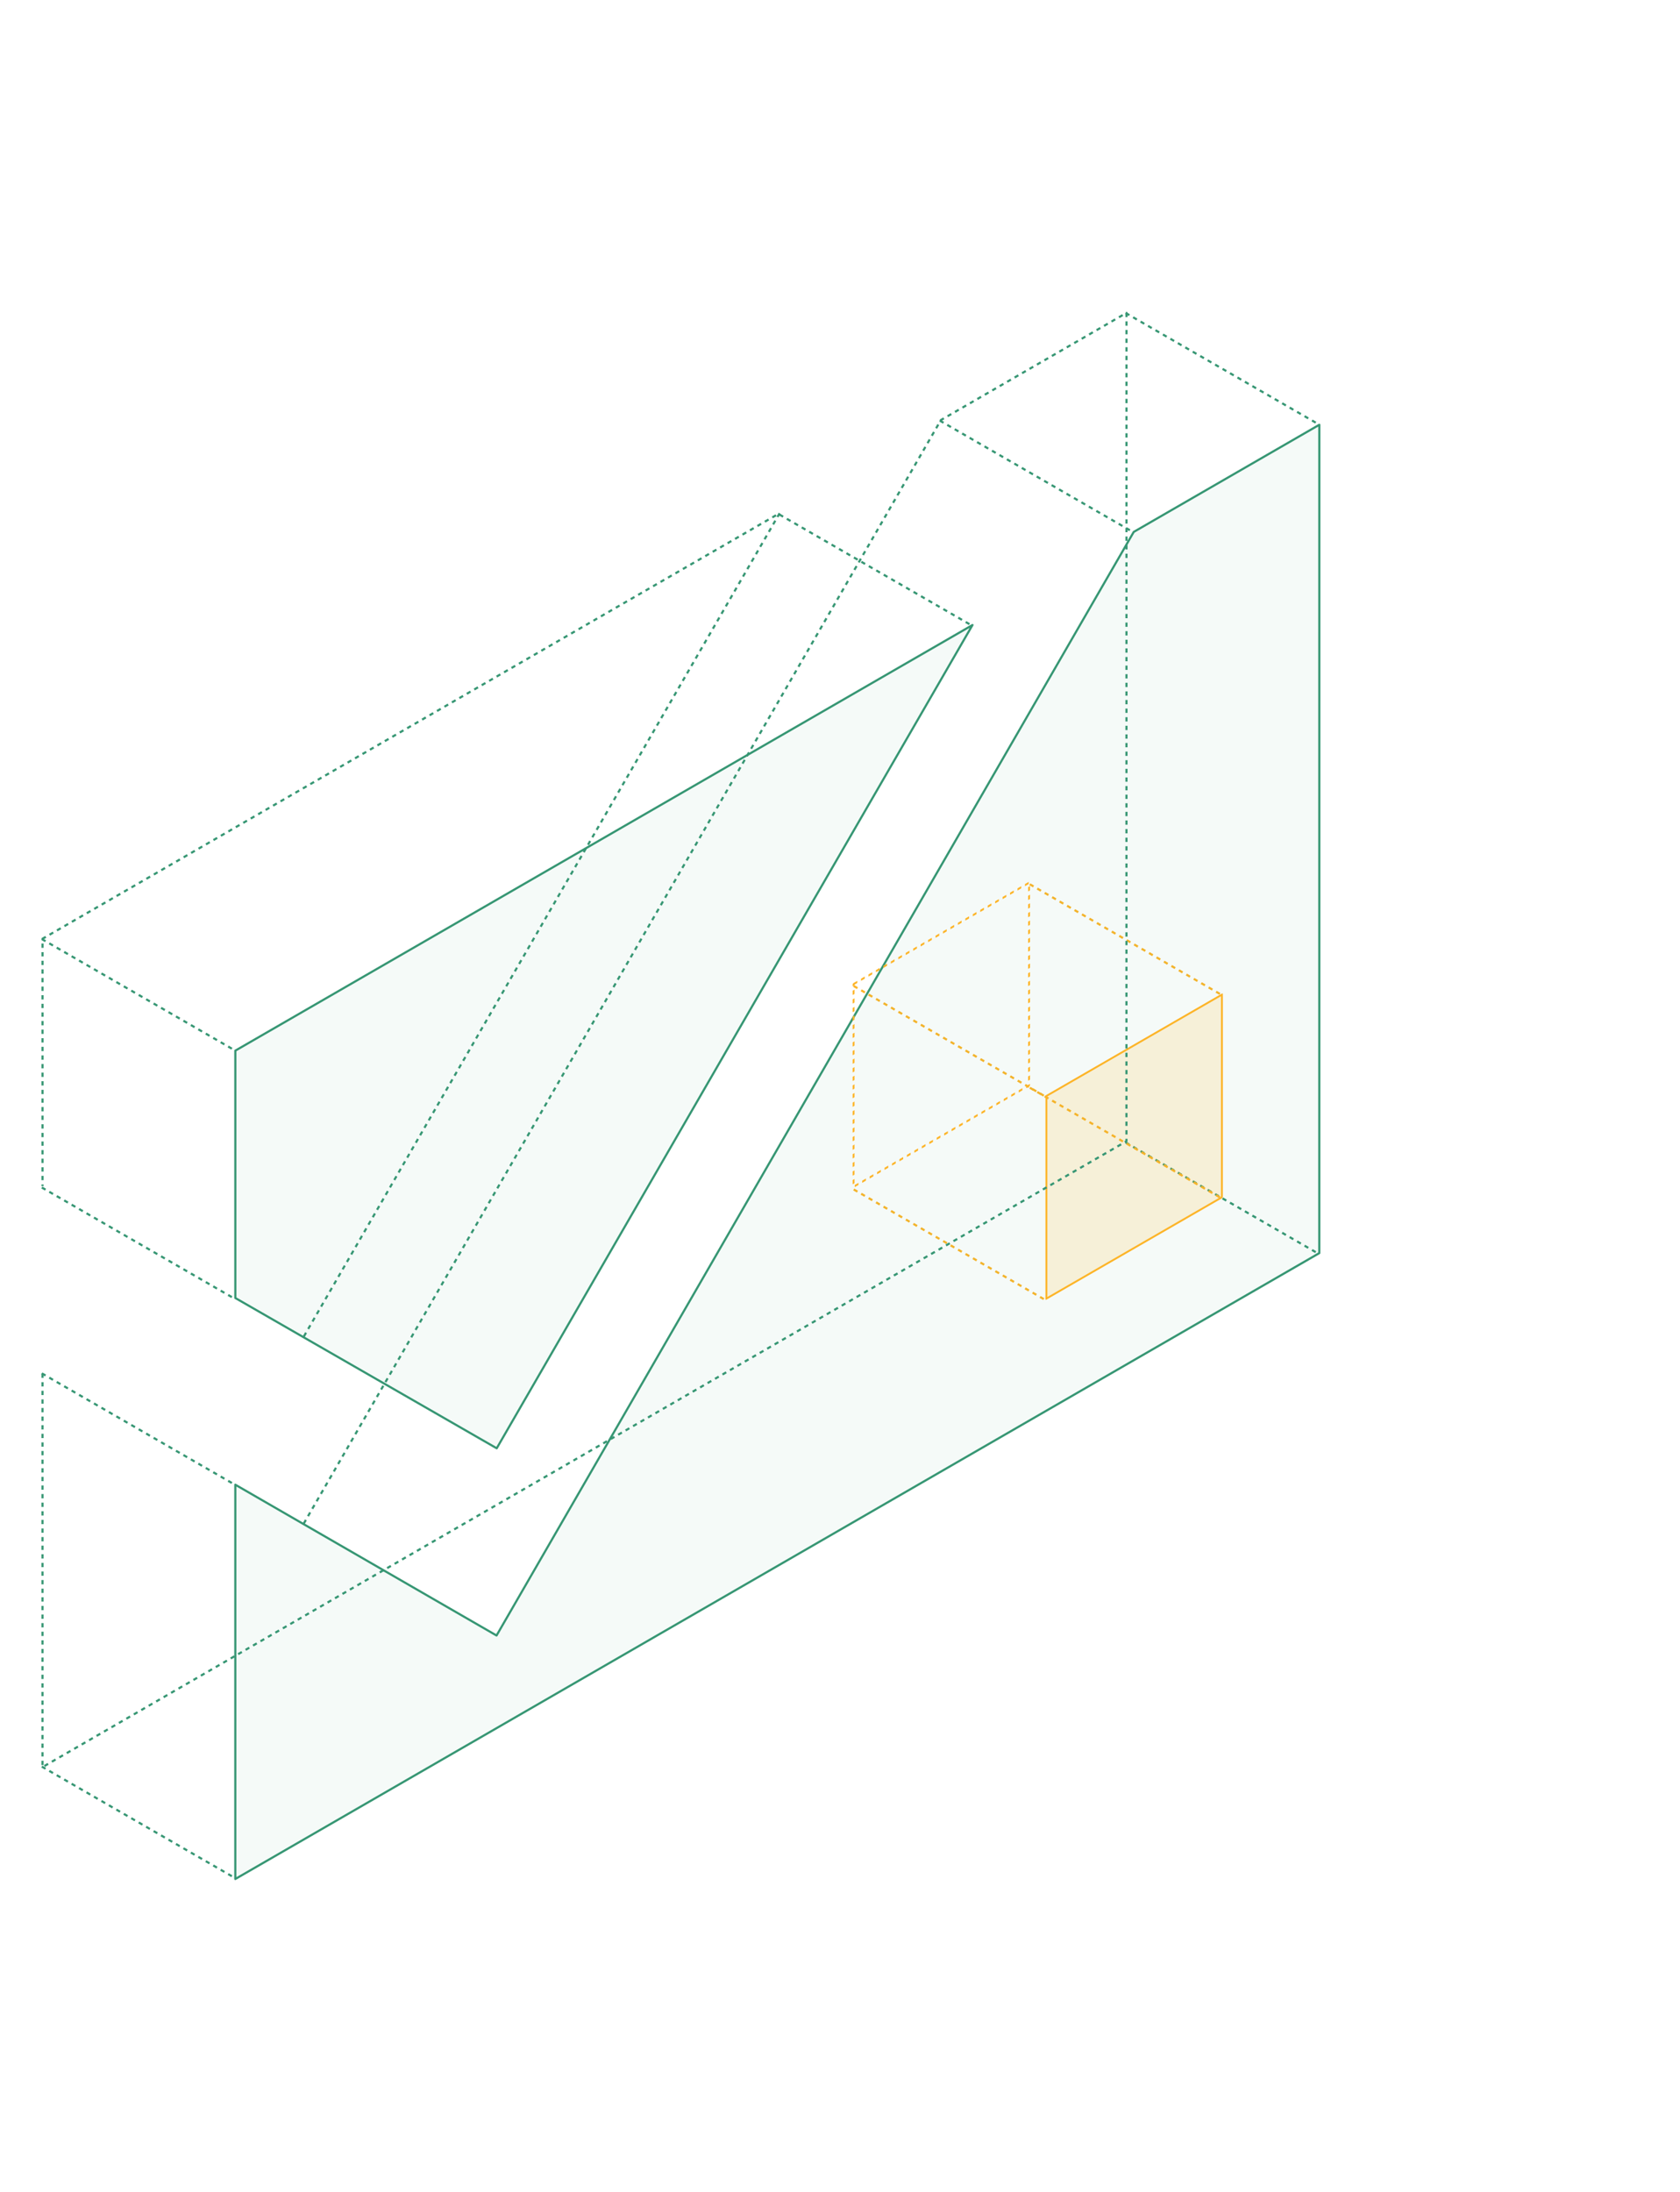 <svg width="781" height="1019" viewBox="0 0 781 1019" fill="none" xmlns="http://www.w3.org/2000/svg">
<g style="mix-blend-mode:multiply">
<path d="M436.899 195.543L526.94 247.479" stroke="#369673" stroke-miterlimit="10" stroke-linejoin="round" stroke-dasharray="2 2"/>
<path d="M523.302 145.52L613.342 197.456" stroke="#369673" stroke-miterlimit="10" stroke-linejoin="round" stroke-dasharray="2 2"/>
<path d="M523.302 531.148L613.342 583.084" stroke="#369673" stroke-miterlimit="10" stroke-linejoin="round" stroke-dasharray="2 2"/>
<path d="M19.439 821.279L109.479 873.215" stroke="#369673" stroke-miterlimit="10" stroke-linejoin="round" stroke-dasharray="2 2"/>
<path d="M19.439 436.56L109.479 488.496" stroke="#369673" stroke-miterlimit="10" stroke-linejoin="round" stroke-dasharray="2 2"/>
<path d="M362.32 239.199L452.361 291.135" stroke="#369673" stroke-miterlimit="10" stroke-linejoin="round" stroke-dasharray="2 2"/>
<path d="M19.439 552.067L109.479 604.003" stroke="#369673" stroke-miterlimit="10" stroke-linejoin="round" stroke-dasharray="2 2"/>
<path d="M19.439 638.469L109.479 690.405" stroke="#369673" stroke-miterlimit="10" stroke-linejoin="round" stroke-dasharray="2 2"/>
<path d="M396.881 458.388L486.922 510.324" stroke="#FDB427" stroke-miterlimit="10" stroke-linejoin="round" stroke-dasharray="2 2"/>
<path d="M478.736 411.094L568.777 463.03" stroke="#FDB427" stroke-miterlimit="10" stroke-linejoin="round" stroke-dasharray="2 2"/>
<path d="M478.736 505.682L568.777 557.618" stroke="#FDB427" stroke-miterlimit="10" stroke-linejoin="round" stroke-dasharray="2 2"/>
<path d="M396.881 552.976L486.922 604.912" stroke="#FDB427" stroke-miterlimit="10" stroke-linejoin="round" stroke-dasharray="2 2"/>
<path d="M230.915 673.303L452.099 290.566L109.401 488.44C109.4 526.774 109.398 565.107 109.397 603.44L230.915 673.303Z" fill="#369673" fill-opacity="0.05" stroke="#369673" stroke-miterlimit="10" stroke-linejoin="round"/>
<path d="M527.055 247.287L230.835 760.34L109.394 690.231C109.391 751.333 109.389 812.434 109.387 873.536C276.134 777.256 446.563 678.85 613.311 582.57C613.315 454.205 613.32 325.84 613.325 197.474L527.055 247.287Z" fill="#369673" fill-opacity="0.05" stroke="#369673" stroke-miterlimit="10" stroke-linejoin="round"/>
<rect x="0.433" y="0.25" width="94.211" height="94.211" transform="matrix(0.866 -0.5 -3.76501e-05 1 486.079 509.47)" fill="#FDB427" fill-opacity="0.15" stroke="#FDB427" stroke-linejoin="round"/>
<path d="M141.269 621.293L362.453 238.556L19.755 436.43C19.754 474.763 19.752 513.097 19.751 551.43" stroke="#369673" stroke-miterlimit="10" stroke-linejoin="round" stroke-dasharray="2 2"/>
<path d="M141.189 708.33L437.409 195.276L523.679 145.464C523.674 273.829 523.669 402.195 523.665 530.56C356.917 626.84 186.488 725.246 19.741 821.526C19.743 760.424 19.745 699.323 19.747 638.221" stroke="#369673" stroke-miterlimit="10" stroke-linejoin="round" stroke-dasharray="2 2"/>
<rect x="0.433" y="0.25" width="94.211" height="94.211" transform="matrix(0.866 -0.5 -3.76501e-05 1 396.433 457.46)" stroke="#FDB427" stroke-linejoin="round" stroke-dasharray="2 2"/>
</g>
</svg>
